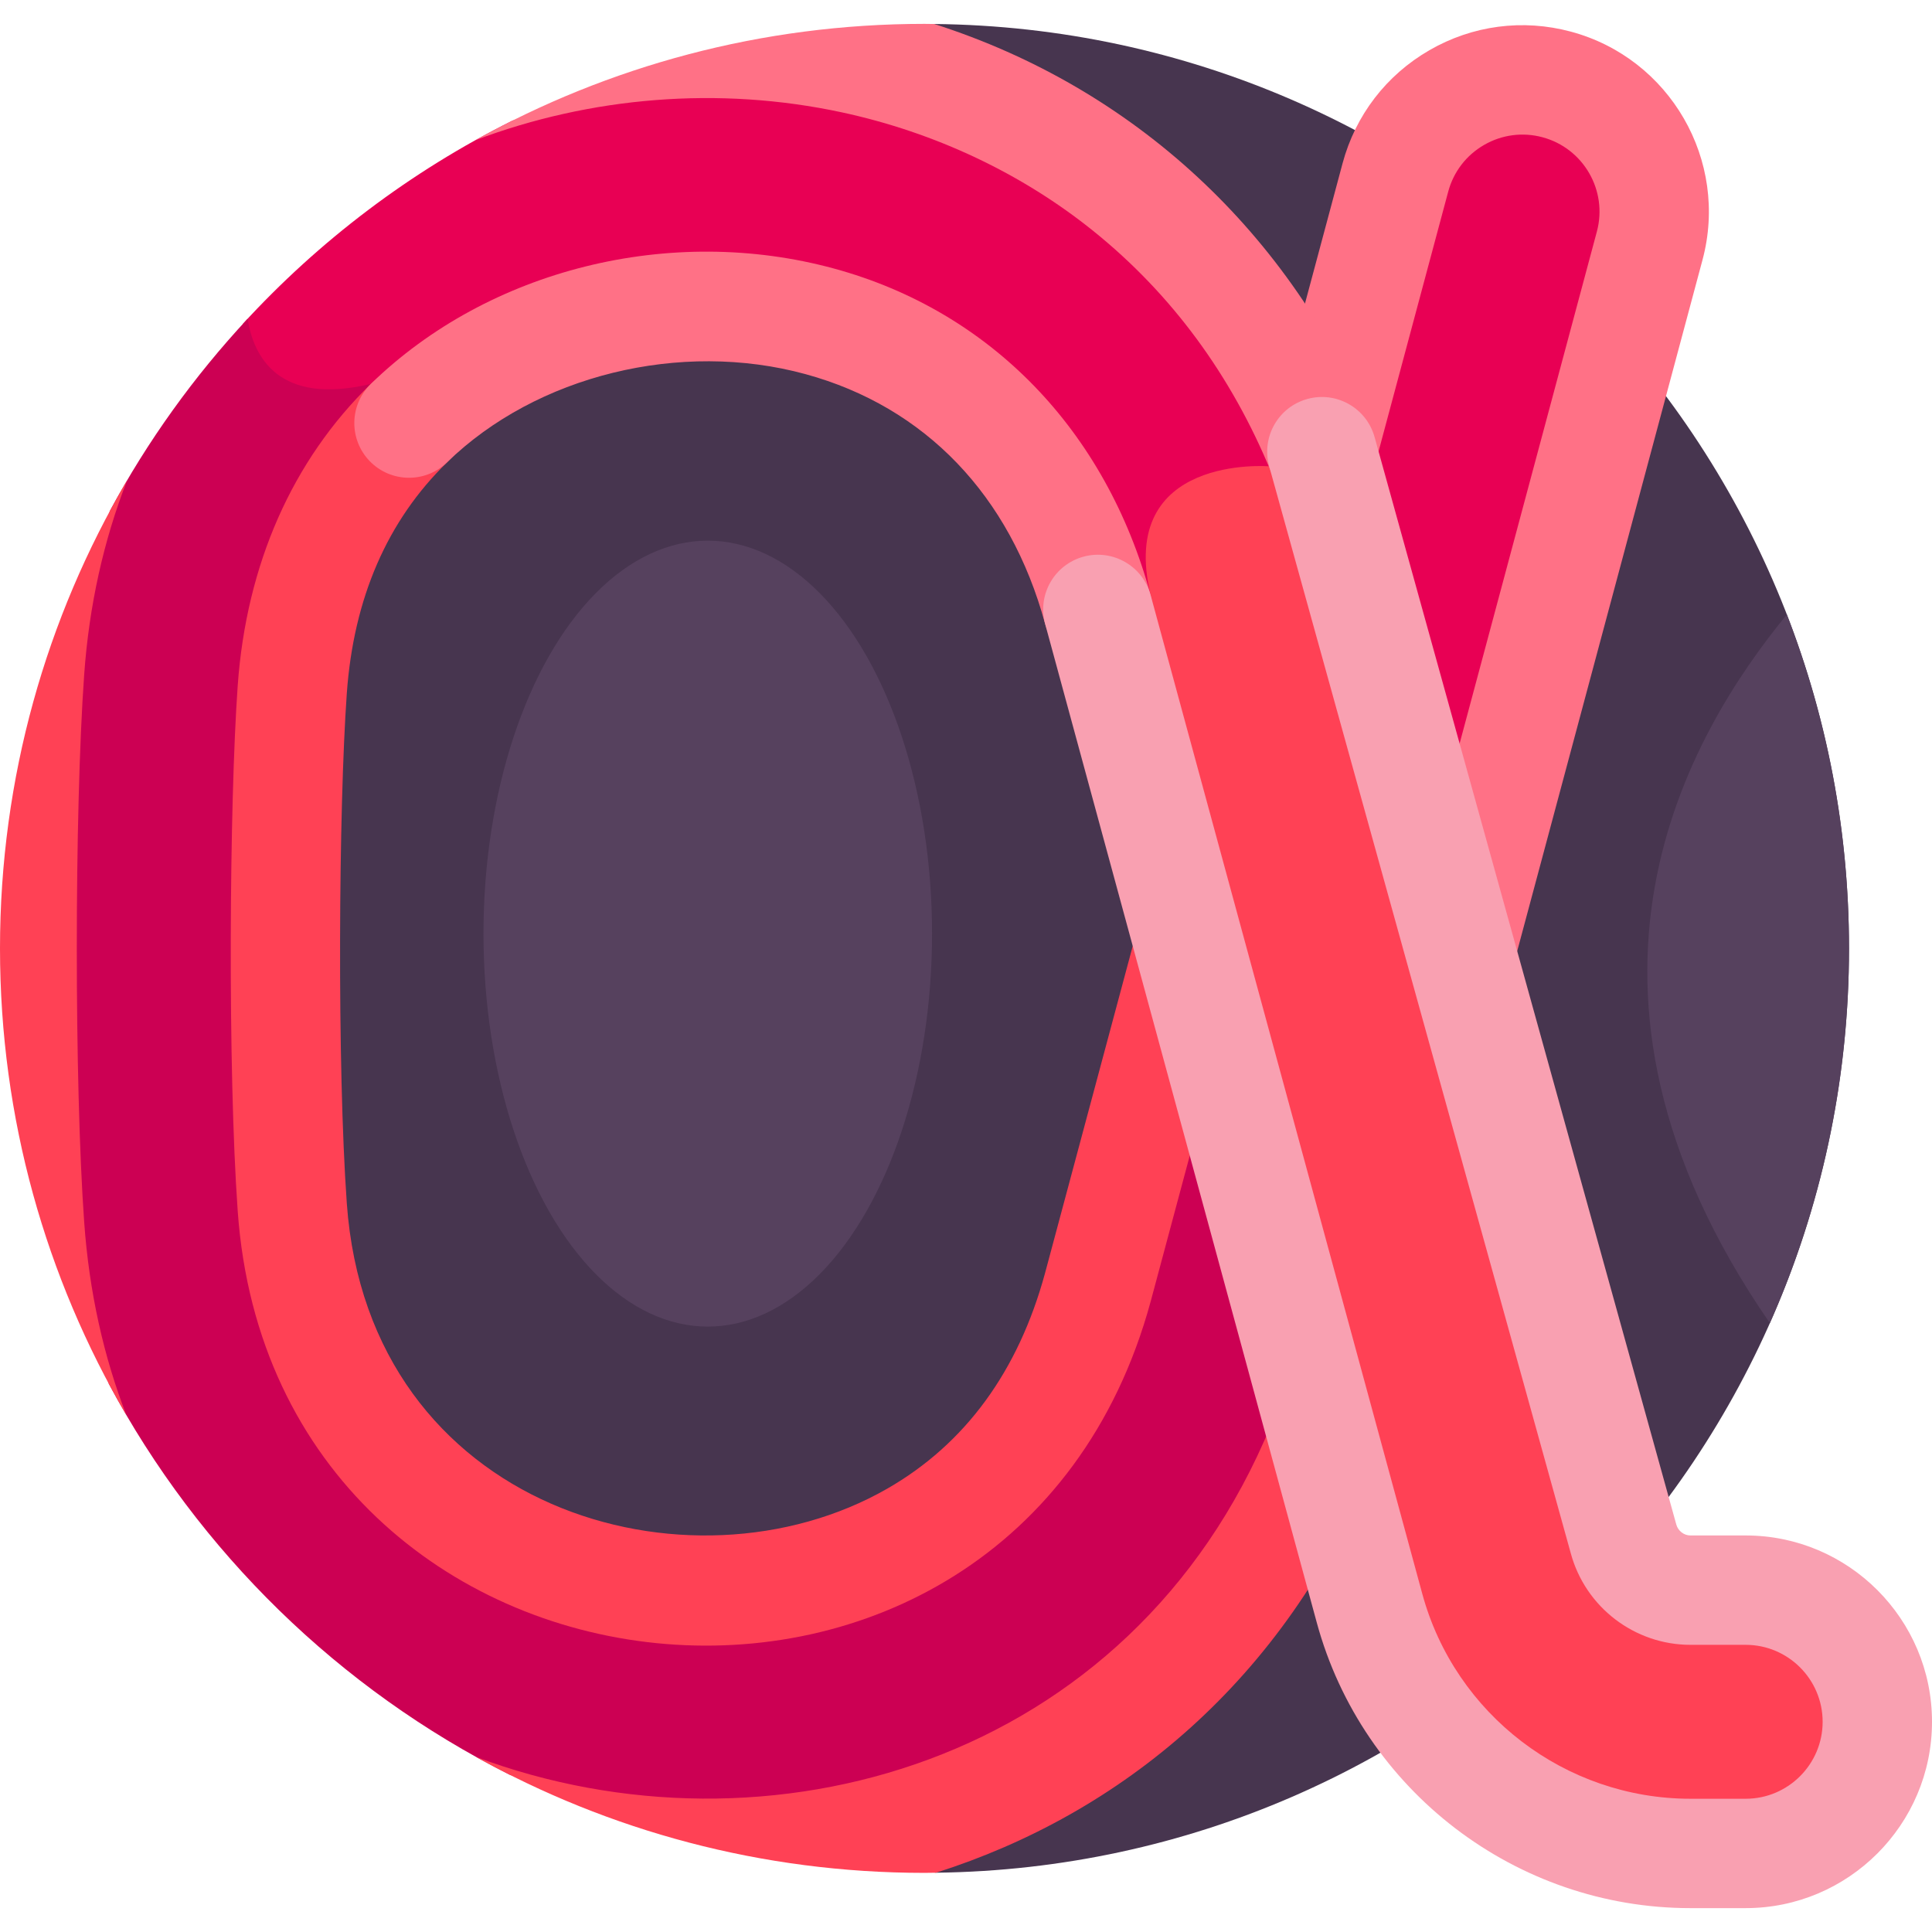 <svg id="Layer_1" enable-background="new 0 0 512 512" height="512" viewBox="0 0 512 512" width="512" xmlns="http://www.w3.org/2000/svg"><g><path d="m247.59 6.358s-213.904 56.665-213.904 259.461c0 202.767 214.305 230.463 214.368 230.471 133.902-1.637 241.951-110.673 241.951-244.963-.001-134.445-108.299-243.578-242.415-244.969z" fill="#47354f"/><g><path d="m424.748 61.772c3.142-11.72-3.837-23.811-15.557-26.955-11.718-3.14-23.812 3.839-26.953 15.558l-18.572 69.271 23.174 83.522z" fill="#e80054"/></g><path d="m71.277 99.264c6.037 5.499 15.239 6.82 27.356 3.93.19-.045.391-.08.59-.117 19.434-19.26 45.629-31.215 75.137-34.093 58.555-5.712 112.055 26.797 129.014 89.145l4.049 14.887c.44-5.649.106-10.88-1.037-15.658-2.444-10.213-1.31-18.163 3.372-23.629 8.008-9.351 24.098-8.791 26.232-8.668l2.756 1.191c-.219-.79-.436-1.572-.657-2.367-27.935-67.191-93.88-105.929-168.002-98.704-11.816 1.152-23.292 3.445-34.292 6.789-27.052 13.494-51.255 31.842-71.472 53.904.895 4.607 2.85 9.652 6.954 13.39z" fill="#e80054"/><path d="m337.006 381.273.225-.518-21.942-80.669-11.913 44.432c-36.061 132.395-228.993 113.57-238.771-23.65-2.669-37.461-2.231-107.791 0-139.09 2.381-33.413 15.791-60.87 36.371-80.403-.974.049-1.876.164-2.691.359-24.445 5.833-31.064-7.175-32.669-17.25-14.211 15.27-26.502 32.351-36.473 50.87-4.449 13.463-7.345 27.933-8.439 43.297-2.613 36.672-2.613 108.666 0 145.345 1.092 15.332 3.894 29.582 8.136 42.728 23.842 44.566 61.058 80.894 106.291 103.629 74.756 23.193 164.96-3.942 201.875-89.08z" fill="#cc0053"/><g><path d="m304.929 157.706c.802 3.351 1.165 6.852 1.173 10.447l69.265 254.649c8.888 32.677 38.747 55.5 72.611 55.5h14.643c12.134 0 22.006-9.872 22.006-22.006s-9.872-22.006-22.006-22.006h-14.643c-14.057 0-26.452-9.473-30.145-23.047.002.007.004.014.005.019-.002-.007-.005-.019-.01-.035.001.003.001.005.002.008-.002-.007-.003-.012-.004-.016-.001-.003-.001-.005-.002-.008v-.001c-.32-1.155-5.837-21.033-79.591-286.816l-1.885-.814c0-.001-40.378-3.311-31.419 34.126z" fill="#ff4155"/></g><g fill="#ff4155"><path d="m355.748 369.759c-7.399-3.047-15.871.477-18.921 7.876-37.181 90.211-134.094 116.669-210.699 87.956 35.207 19.575 75.733 30.739 118.873 30.739 1.02 0 2.034-.026 3.052-.039 48.937-15.55 92.19-50.885 115.57-107.611 3.051-7.4-.475-15.872-7.875-18.921z"/><path d="m304.929 344.942 23.276-86.815c2.073-7.73-2.514-15.677-10.244-17.75-7.732-2.075-15.678 2.514-17.75 10.244l-23.261 86.76c-7.096 26.049-21.157 45.266-41.794 57.115-52.344 30.055-137.446 5.827-143.246-75.571-2.594-36.413-2.168-104.775 0-135.2 1.796-25.204 10.741-45.799 26.587-61.215 5.737-5.581 5.863-14.756.282-20.493-5.581-5.736-14.756-5.861-20.493-.282-20.8 20.235-33.002 47.875-35.287 79.93-2.234 31.352-2.673 101.797 0 139.319 9.867 138.499 205.22 158.735 241.93 23.958z"/><path d="m33.685 127.303c-21.398 36.381-33.685 78.765-33.685 124.024 0 45.112 12.206 87.367 33.475 123.668-5.947-15.385-9.834-32.436-11.165-51.113-2.609-36.622-2.609-108.501 0-145.117 1.303-18.284 5.148-35.538 11.375-51.462z"/></g><g><path d="m387.273 265.819c-1.242 0-2.505-.16-3.762-.498-7.73-2.073-12.317-10.02-10.245-17.75l49.925-186.216c2.912-10.862-3.556-22.069-14.419-24.982-5.261-1.41-10.755-.689-15.475 2.037-4.72 2.724-8.097 7.121-9.507 12.383l-19.482 72.665c-2.073 7.73-10.021 12.32-17.75 10.244-7.73-2.072-12.317-10.019-10.245-17.75l19.482-72.665c3.416-12.739 11.59-23.387 23.015-29.98 11.425-6.594 24.733-8.343 37.468-4.927 26.298 7.051 41.957 34.183 34.908 60.481l-49.925 186.217c-1.735 6.473-7.59 10.741-13.988 10.741z" fill="#ff7186"/></g><path d="m125.949 37.165c30.456-11.498 64.484-14.416 97.155-7.389 24.665 5.306 47.742 16.206 66.737 31.52 20.65 16.648 36.485 38.153 47.068 63.915 2.301 5.601 7.708 8.989 13.41 8.989 1.834 0 3.699-.351 5.501-1.091 7.404-3.041 10.94-11.507 7.898-18.911-21.556-52.475-63.306-90.956-116.128-107.84-.863-.009-1.723-.033-2.588-.033-43.213.001-83.804 11.203-119.053 30.84z" fill="#ff7186"/><g><path d="m290.936 176.004c-6.377 0-12.221-4.242-13.975-10.692-9.249-34.002-31.798-57.498-63.494-66.162-33.135-9.057-71.3.33-94.972 23.359-5.737 5.581-14.912 5.455-20.493-.283-5.581-5.736-5.454-14.911.283-20.492 31.254-30.404 79.465-42.389 122.824-30.542 41.391 11.313 71.942 42.845 83.82 86.513 2.1 7.723-2.457 15.686-10.18 17.787-1.273.347-2.554.512-3.813.512z" fill="#ff7186"/></g><g><g><path d="m462.621 505.674h-14.643c-46.184 0-86.904-31.124-99.025-75.689l-71.991-264.674c-2.1-7.723 2.457-15.686 10.18-17.787 7.722-2.103 15.687 2.456 17.788 10.18l71.991 264.674c8.698 31.977 37.918 54.312 71.058 54.312h14.643c11.246 0 20.396-9.15 20.396-20.396s-9.15-20.396-20.396-20.396h-14.643c-14.782 0-27.816-9.962-31.697-24.226l-79.933-288.094c-2.14-7.712 2.378-15.699 10.09-17.839 7.714-2.143 15.699 2.378 17.839 10.09l79.952 288.164c.469 1.722 2.037 2.922 3.749 2.922h14.643c27.228 0 49.379 22.152 49.379 49.379-.001 27.229-22.153 49.38-49.38 49.38z" fill="#f9a0b1"/></g></g><ellipse cx="187.565" cy="247.422" fill="#56415e" rx="59.437" ry="104.141"/><path d="m469.031 350.633c13.477-30.354 20.973-63.952 20.973-99.305 0-31.199-5.84-61.031-16.473-88.474-25.689 31.4-66.155 98.522-4.5 187.779z" fill="#56415e"/></g></svg>